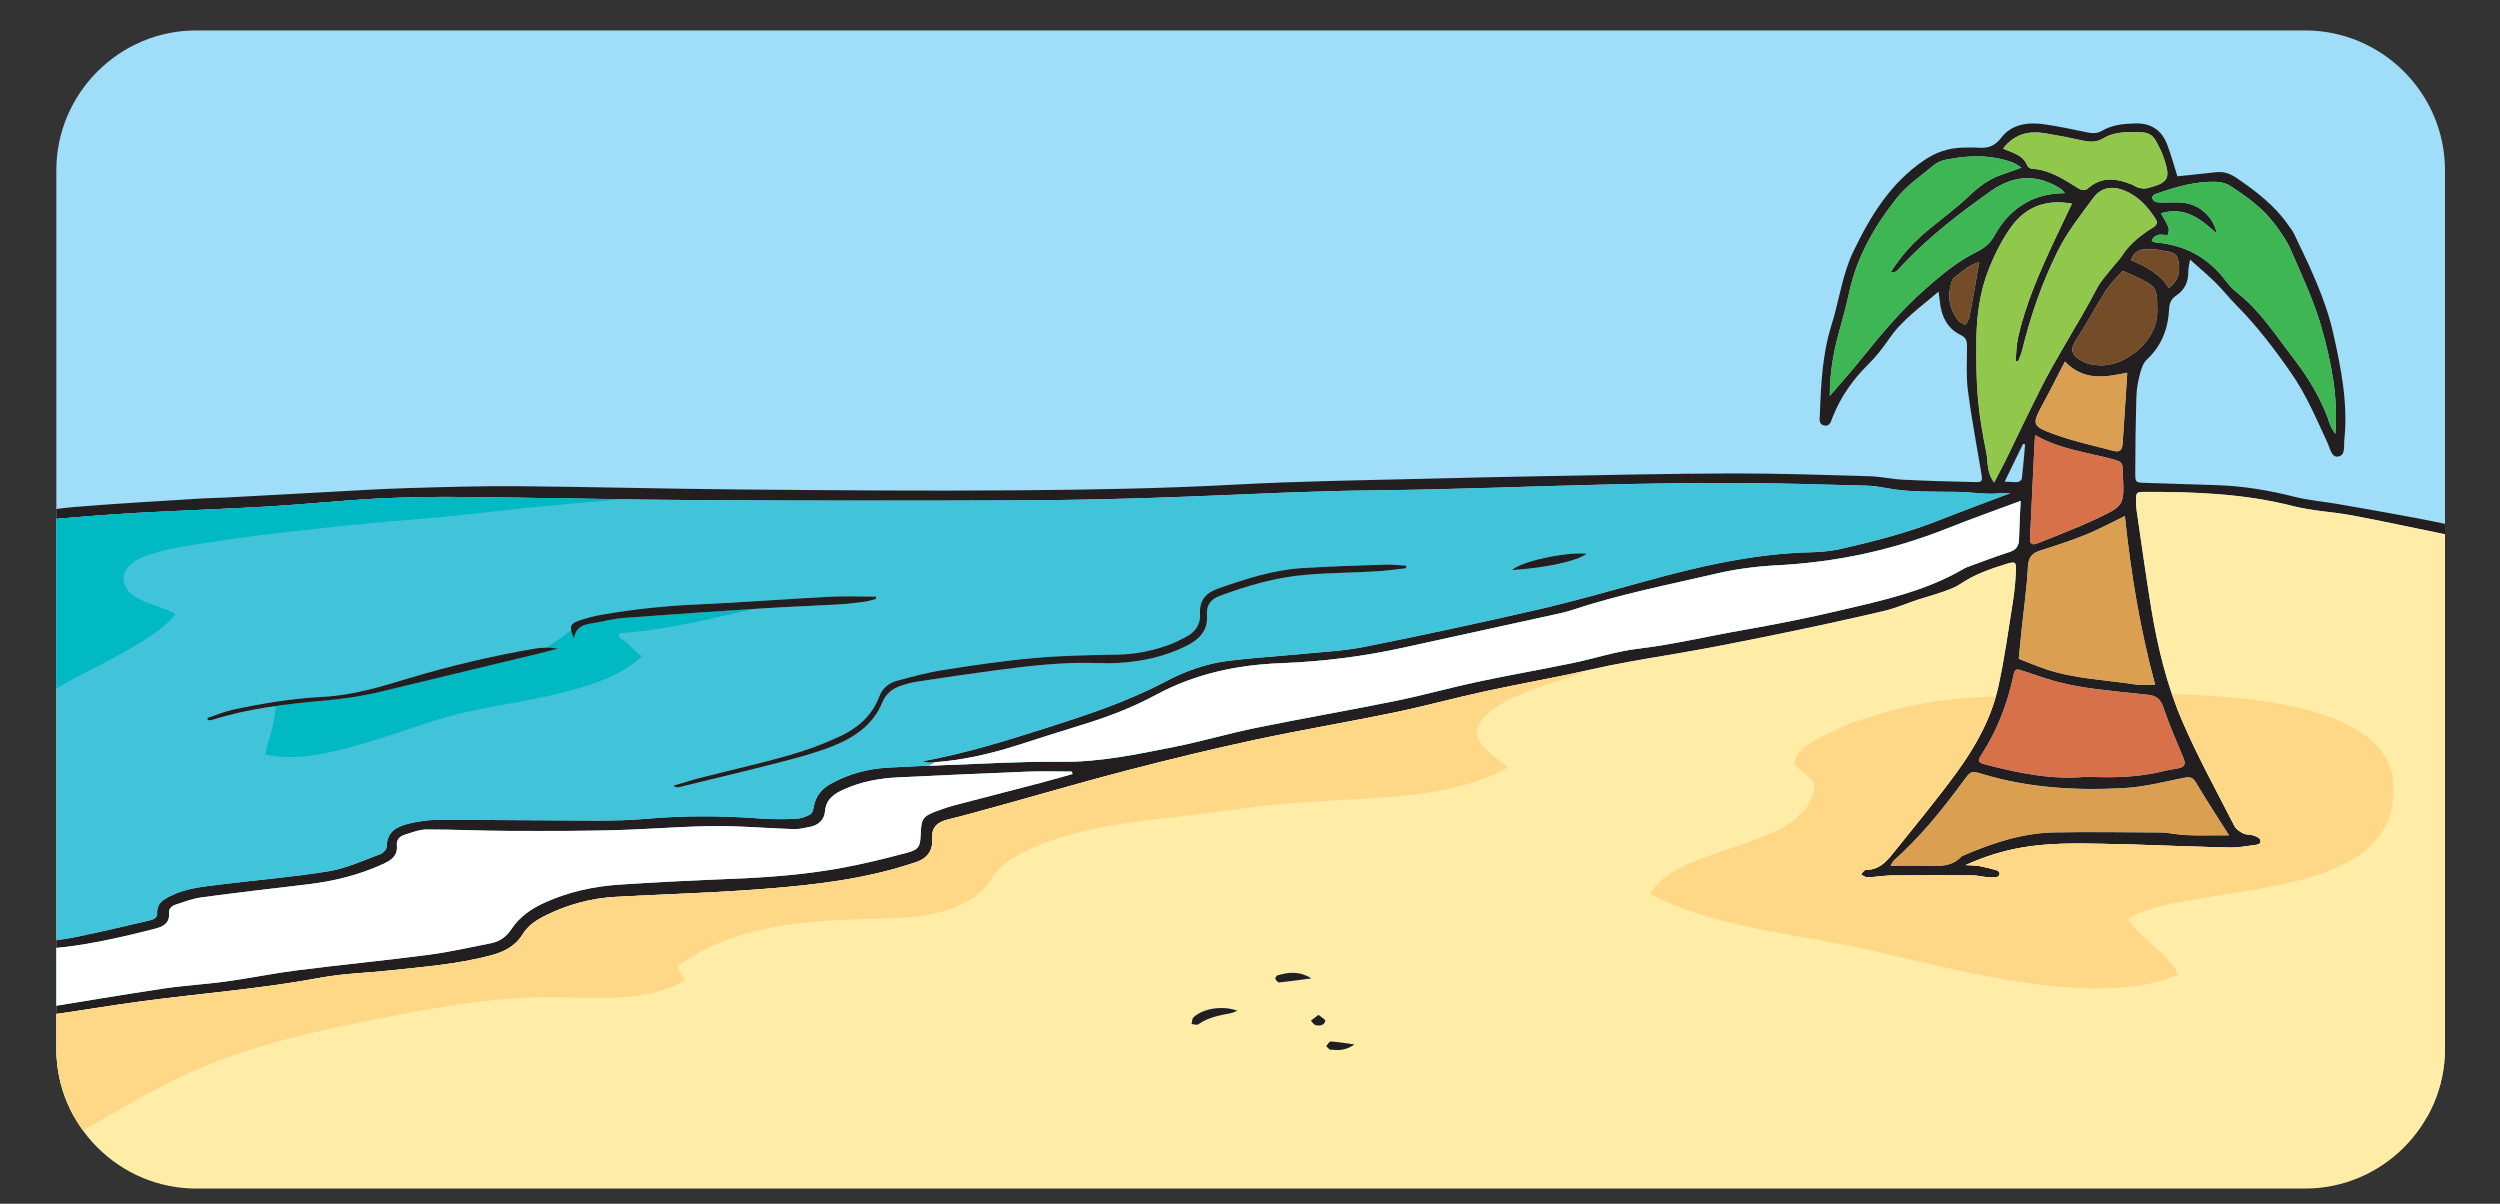 <?xml version="1.0" encoding="UTF-8" standalone="no"?><!DOCTYPE svg PUBLIC "-//W3C//DTD SVG 1.1//EN" "http://www.w3.org/Graphics/SVG/1.1/DTD/svg11.dtd"><svg width="100%" height="100%" viewBox="0 0 189 91" version="1.1" xmlns="http://www.w3.org/2000/svg" xmlns:xlink="http://www.w3.org/1999/xlink" xml:space="preserve" xmlns:serif="http://www.serif.com/" style="fill-rule:evenodd;clip-rule:evenodd;stroke-linejoin:round;stroke-miterlimit:2;"><rect x="0" y="0" width="189" height="91" fill="#333333" stroke="none"/><g><g><clipPath id="_clip1"><path d="M14.83,2.301c-5.814,0 -10.571,4.757 -10.571,10.572l0,66.409c0,5.814 4.757,10.572 10.571,10.572l159.439,0c5.815,0 10.572,-4.758 10.572,-10.572l0,-66.409c0,-5.815 -4.757,-10.572 -10.572,-10.572l-159.439,0Z" clip-rule="nonzero"/></clipPath><g clip-path="url(#_clip1)"><rect x="2.383" y="0.035" width="184.848" height="84.403" style="fill:#9fddf9;"/><path d="M151.554,36.408c0.393,0.018 0.696,0.058 0.993,0.032c0.112,-0.011 0.294,-0.161 0.306,-0.262c0.099,-0.859 0.168,-1.72 0.245,-2.581c-0.051,-0.013 -0.104,-0.025 -0.156,-0.038c-0.449,0.923 -0.899,1.846 -1.388,2.849m9.53,-16.735c1.13,0.449 2.185,1.015 2.873,2.092c0.871,-0.623 0.884,-1.485 0.677,-2.23c-0.161,-0.585 -0.955,-0.504 -1.489,-0.654c-0.215,-0.06 -0.459,-0.002 -0.686,-0.031c-0.654,-0.08 -1.112,0.162 -1.375,0.823m-11.452,0.144c-0.719,0.176 -1.293,0.719 -1.905,1.176c-0.111,0.083 -0.169,0.257 -0.212,0.401c-0.306,1.028 -0.134,1.983 0.515,2.832c0.124,0.163 0.376,0.229 0.568,0.341c0.099,-0.195 0.251,-0.38 0.291,-0.587c0.255,-1.355 0.487,-2.716 0.743,-4.163m13.45,3.462c0.013,-1.194 -0.061,-1.503 -0.75,-1.923c-0.585,-0.356 -1.241,-0.595 -1.867,-0.885c-0.423,0.494 -0.908,0.948 -1.255,1.491c-0.769,1.2 -1.43,2.47 -2.213,3.661c-0.497,0.755 -0.498,1.205 0.513,1.732c0.359,0.186 0.812,0.239 1.228,0.264c1.875,0.117 4.541,-1.867 4.344,-4.34m-6.977,4.057c-0.6,1.158 -1.115,2.191 -1.666,3.205c-0.819,1.511 -0.84,1.663 0.759,2.251c1.477,0.545 3.029,0.888 4.557,1.287c0.511,0.134 0.681,-0.032 0.721,-0.609c0.122,-1.755 0.229,-3.51 0.344,-5.29c-1.592,0.309 -3.242,0.683 -4.715,-0.844m-4.678,-16.101c0.766,0.339 1.531,0.482 1.833,1.282c0.041,0.111 0.228,0.232 0.353,0.24c1.333,0.083 2.405,0.787 3.481,1.465c0.312,0.197 0.547,0.212 0.823,-0.028c1.025,-0.891 2.137,-0.683 3.261,-0.241c0.179,0.07 0.336,0.208 0.52,0.25c0.21,0.047 0.45,0.075 0.654,0.021c1.606,-0.423 1.765,-0.722 1.214,-2.332c-0.149,-0.434 -0.365,-0.85 -0.586,-1.253c-0.219,-0.398 -0.581,-0.616 -1.041,-0.633c-1.005,-0.036 -2.023,-0.09 -2.929,0.452c-0.51,0.305 -1.009,0.289 -1.556,0.169c-0.941,-0.207 -1.887,-0.394 -2.837,-0.55c-1.208,-0.197 -2.293,0.017 -3.19,1.158m2.425,21.659c-0.028,0.434 -0.043,0.659 -0.055,0.887c-0.11,2.307 -0.22,4.615 -0.33,6.922c-0.02,0.405 0.157,0.542 0.578,0.372c1.498,-0.605 3.014,-1.177 4.474,-1.867c2.095,-0.988 2.076,-1.028 1.97,-3.375c-0.008,-0.154 -0.018,-0.307 -0.02,-0.461c-0.004,-0.369 -0.197,-0.499 -0.552,-0.6c-1.987,-0.568 -4.089,-0.751 -6.065,-1.878m22.698,-0.086c0.233,-2.77 -0.307,-5.464 -1.056,-8.086c-0.569,-1.991 -1.473,-3.89 -2.295,-5.801c-0.301,-0.698 -0.754,-1.344 -1.212,-1.957c-0.913,-1.225 -2.141,-2.108 -3.405,-2.926c-0.303,-0.197 -0.72,-0.284 -1.088,-0.294c-1.567,-0.04 -3.046,0.403 -4.507,0.912c-0.037,0.013 -0.084,0.016 -0.108,0.041c-0.074,0.079 -0.212,0.198 -0.193,0.246c0.054,0.127 0.159,0.289 0.275,0.321c0.216,0.058 0.454,0.044 0.682,0.047c0.464,0.006 0.931,-0.037 1.388,0.01c1.25,0.127 2.321,1.088 2.553,2.331c-1.205,-1.109 -2.41,-2.061 -4.215,-1.529c0.216,0.397 0.425,0.721 0.567,1.071c0.061,0.154 0.01,0.375 -0.05,0.544c-0.017,0.045 -0.261,0.021 -0.397,0.006c-0.386,-0.041 -0.657,0.099 -0.821,0.448c0.055,0.045 0.08,0.076 0.111,0.087c0.072,0.024 0.145,0.05 0.22,0.056c2.197,0.185 3.96,1.145 5.287,2.918c0.252,0.337 0.552,0.652 0.883,0.911c1.699,1.328 2.844,3.148 4.134,4.812c1.192,1.541 2.239,3.236 2.856,5.136c0.08,0.248 0.258,0.465 0.391,0.696m-18.862,25.915c2.097,0.085 4.02,0.043 5.909,-0.433c0.371,-0.094 0.755,-0.134 1.13,-0.216c0.448,-0.098 0.521,-0.341 0.343,-0.765c-0.538,-1.279 -1.089,-2.556 -1.534,-3.868c-0.212,-0.626 -0.57,-0.856 -1.156,-0.915c-0.88,-0.089 -1.758,-0.19 -2.639,-0.283c-1.725,-0.185 -3.442,-0.416 -5.1,-0.96c-0.549,-0.182 -1.096,-0.367 -1.645,-0.548c-0.615,-0.203 -0.666,-0.187 -0.792,0.394c-0.454,2.092 -1.209,4.059 -2.369,5.867c-0.372,0.579 -0.326,0.646 0.367,0.825c2.508,0.656 5.038,1.144 7.486,0.902m-14.764,6.726c0.959,0 1.831,-0.015 2.703,0.005c0.961,0.02 1.928,0.098 2.664,-0.71c0.025,-0.027 0.068,-0.038 0.103,-0.053c2.207,-0.951 4.472,-1.716 6.898,-1.762c2.699,-0.051 5.401,-0.007 8.101,0.006c0.306,0.002 0.613,0.056 0.916,0.1c1.41,0.204 2.82,0.088 4.206,0.118c-0.862,-1.365 -1.707,-2.649 -2.489,-3.97c-0.249,-0.418 -0.47,-0.472 -0.924,-0.378c-1.506,0.305 -3.018,0.692 -4.541,0.775c-3.591,0.197 -7.165,-0.003 -10.647,-1.049c-0.904,-0.272 -0.92,-0.252 -1.492,0.526c-1.579,2.151 -3.249,4.219 -5.25,5.998c-0.08,0.071 -0.12,0.186 -0.248,0.394m17.716,-26.436c-1.104,0.532 -2.016,1.03 -2.971,1.417c-1.108,0.447 -2.249,0.819 -3.389,1.179c-0.625,0.197 -0.928,0.479 -0.966,1.212c-0.086,1.615 -0.317,3.223 -0.486,4.834c-0.074,0.715 -0.14,1.432 -0.211,2.149c0.679,0.261 1.349,0.55 2.037,0.782c2.212,0.744 4.548,0.806 6.829,1.169c0.438,0.069 0.897,0.009 1.444,0.009c-1.137,-4.214 -1.832,-8.384 -2.287,-12.751m-22.306,-9.083c0.837,-0.982 1.684,-1.926 2.475,-2.914c1.471,-1.839 2.98,-3.613 4.762,-5.186c1.227,-1.081 2.449,-2.101 3.913,-2.811c0.581,-0.284 1.003,-0.673 1.316,-1.238c0.569,-1.028 1.324,-1.885 2.375,-2.469c0.892,-0.497 1.848,-0.701 2.928,-0.71c-0.136,-0.15 -0.198,-0.254 -0.287,-0.313c-1.799,-1.157 -3.578,-1.069 -5.295,0.147c-2.429,1.717 -4.779,3.532 -6.817,5.72c-0.179,0.192 -0.329,0.495 -0.772,0.432c0.793,-1.27 1.734,-2.283 2.806,-3.176c1.036,-0.863 2.137,-1.657 3.109,-2.586c0.743,-0.709 1.518,-1.298 2.49,-1.625c0.473,-0.159 0.94,-0.331 1.485,-0.524c-0.254,-0.155 -0.435,-0.308 -0.644,-0.385c-1.683,-0.62 -3.401,-0.562 -5.122,-0.208c-0.293,0.061 -0.608,0.191 -0.834,0.382c-0.973,0.814 -2.063,1.545 -2.84,2.524c-1.66,2.094 -2.99,4.4 -3.573,7.067c-0.23,1.053 -0.514,2.095 -0.804,3.134c-0.436,1.57 -0.683,3.161 -0.671,4.739m14.24,-2.614c-0.066,-0.012 -0.131,-0.023 -0.196,-0.033c0.061,-0.599 0.06,-1.212 0.193,-1.794c0.561,-2.46 1.559,-4.763 2.617,-7.042c0.465,-0.999 0.946,-1.991 1.448,-3.047c-1.927,-0.362 -3.468,0.226 -4.552,1.702c-0.721,0.983 -1.284,2.114 -1.735,3.252c-0.687,1.734 -0.928,3.581 -0.937,5.445c-0.007,1.427 -0.009,2.86 0.115,4.28c0.12,1.379 0.357,2.753 0.633,4.11c0.146,0.718 0.017,1.522 0.595,2.289c0.388,-0.752 0.738,-1.39 1.051,-2.046c0.776,-1.629 1.568,-3.252 2.374,-4.867c1.33,-2.667 2.982,-5.14 4.352,-7.776c0.281,-0.54 0.723,-0.998 1.101,-1.485c0.261,-0.335 0.574,-0.632 0.801,-0.986c0.491,-0.767 1.168,-1.329 1.897,-1.843c0.158,-0.11 0.33,-0.203 0.489,-0.311c0.216,-0.148 0.317,-0.338 0.159,-0.586c-0.606,-0.949 -1.331,-1.765 -2.417,-2.19c-0.9,-0.352 -1.729,-0.212 -2.294,0.552c-0.96,1.298 -1.978,2.589 -2.693,4.024c-1.19,2.382 -2.063,4.908 -2.698,7.505c-0.071,0.29 -0.201,0.565 -0.303,0.847m-71.485,31.197c-0.024,-0.06 -0.048,-0.122 -0.072,-0.182c-1.119,0 -2.239,-0.037 -3.356,0.007c-3.238,0.125 -6.475,0.277 -9.713,0.429c-1.436,0.068 -2.837,0.316 -4.156,0.915c-0.721,0.327 -1.34,0.717 -1.419,1.651c-0.053,0.623 -0.479,1.046 -1.119,1.175c-0.412,0.083 -0.833,0.187 -1.249,0.174c-1.462,-0.044 -2.921,-0.153 -4.384,-0.206c-2.704,-0.097 -5.398,0.146 -8.097,0.25c-3.006,0.116 -6.019,0.097 -9.028,0.092c-2.084,-0.002 -4.168,-0.114 -6.25,-0.107c-0.558,0.002 -1.122,0.234 -1.67,0.404c-0.353,0.109 -0.617,0.371 -0.575,0.774c0.086,0.823 -0.431,1.153 -1.068,1.444c-1.808,0.825 -3.707,1.292 -5.673,1.523c-2.681,0.314 -5.361,0.631 -8.035,0.989c-0.643,0.086 -1.268,0.322 -1.891,0.524c-0.293,0.096 -0.582,0.267 -0.554,0.653c0.06,0.818 -0.494,1.05 -1.131,1.21c-0.485,0.123 -0.971,0.248 -1.458,0.363c-2.366,0.561 -4.744,1.049 -7.183,1.157c-0.286,0.013 -0.535,0.044 -0.604,0.395c-0.07,0.365 0.032,3.648 0.146,4.127c0.076,0 0.154,0.009 0.229,-0.001c3.194,-0.516 6.385,-1.06 9.585,-1.54c1.562,-0.235 3.145,-0.316 4.71,-0.532c1.793,-0.248 3.571,-0.615 5.367,-0.844c3.324,-0.42 6.662,-0.744 9.984,-1.179c1.561,-0.204 3.102,-0.566 4.651,-0.863c0.677,-0.129 1.193,-0.476 1.58,-1.067c0.612,-0.931 1.502,-1.546 2.501,-2.002c1.812,-0.826 3.734,-1.243 5.707,-1.372c2.849,-0.187 5.703,-0.325 8.556,-0.439c2.663,-0.105 5.317,-0.312 7.938,-0.772c1.743,-0.306 3.468,-0.735 5.179,-1.188c0.937,-0.249 1.03,-0.474 1.065,-1.395c0.045,-1.2 0.156,-1.369 1.248,-1.776c0.433,-0.162 0.873,-0.312 1.32,-0.429c2.161,-0.57 4.328,-1.122 6.49,-1.689c0.814,-0.212 1.62,-0.449 2.429,-0.673m71.666,-20.643c-1.89,0.707 -3.738,1.362 -5.558,2.086c-4.124,1.639 -8.394,2.554 -12.828,2.781c-1.534,0.079 -3.083,0.274 -4.577,0.622c-3.681,0.857 -7.397,1.58 -10.992,2.779c-0.437,0.146 -0.895,0.237 -1.347,0.337c-3.766,0.829 -7.536,1.647 -11.303,2.479c-3.059,0.675 -6.157,1.067 -9.283,1.185c-3.329,0.125 -6.506,0.793 -9.454,2.385c-1.81,0.975 -3.718,1.701 -5.681,2.298c-1.588,0.483 -3.166,0.996 -4.747,1.502c-2.212,0.705 -4.46,1.23 -6.788,1.338c-0.147,0.007 -0.297,-0.073 -0.445,-0.114c3.202,-0.585 6.252,-1.533 9.302,-2.502c3.093,-0.986 6.165,-1.996 9.051,-3.521c1.471,-0.779 3.048,-1.348 4.706,-1.561c1.835,-0.236 3.686,-0.339 5.529,-0.52c1.612,-0.16 3.244,-0.23 4.825,-0.546c4.386,-0.876 8.76,-1.817 13.118,-2.821c2.702,-0.624 5.375,-1.388 8.052,-2.126c4.137,-1.142 8.3,-2.106 12.621,-2.202c0.767,-0.017 1.548,-0.101 2.296,-0.272c2.558,-0.584 5.095,-1.245 7.54,-2.221c1.714,-0.685 3.45,-1.315 5.176,-1.969c-0.517,-0.058 -1.006,0.049 -1.494,0.041c-0.844,-0.014 -1.686,-0.129 -2.53,-0.143c-1.736,-0.033 -3.476,0.047 -5.199,-0.264c-0.53,-0.095 -1.068,-0.19 -1.605,-0.204c-3.243,-0.085 -6.487,-0.191 -9.731,-0.203c-3.36,-0.014 -6.721,0.041 -10.08,0.118c-5.754,0.132 -11.505,0.379 -17.259,0.433c-4.792,0.046 -9.571,0.294 -14.355,0.481c-4.13,0.161 -8.263,0.26 -12.394,0.279c-8.192,0.037 -16.384,0.03 -24.577,-0.016c-5.91,-0.032 -11.82,-0.178 -17.731,-0.236c-2.163,-0.021 -4.329,0.008 -6.489,0.122c-2.735,0.143 -5.461,0.432 -8.195,0.594c-3.315,0.195 -6.634,0.299 -9.949,0.485c-2.232,0.125 -4.462,0.31 -6.692,0.497c-1.297,0.11 -1.297,0.135 -1.297,1.454c0.001,9.744 0.001,19.487 0.002,29.23c0,0.234 -0.006,0.465 0.008,0.697c0.035,0.573 0.121,0.658 0.716,0.58c0.955,-0.125 1.915,-0.245 2.856,-0.443c1.736,-0.36 3.463,-0.772 5.19,-1.175c0.326,-0.077 0.734,-0.13 0.717,-0.604c-0.027,-0.72 0.458,-0.997 0.995,-1.269c1.165,-0.593 2.443,-0.703 3.701,-0.863c2.754,-0.349 5.527,-0.561 8.264,-1.011c1.349,-0.222 2.64,-0.83 3.942,-1.308c0.203,-0.074 0.457,-0.38 0.458,-0.578c0.002,-1.094 0.749,-1.486 1.598,-1.7c0.74,-0.185 1.519,-0.3 2.281,-0.301c4.019,-0.003 8.037,0.049 12.055,0.056c1.235,0.002 2.476,-0.028 3.705,-0.136c2.815,-0.245 5.627,-0.237 8.444,-0.031c0.923,0.067 1.854,0.076 2.778,0.036c0.405,-0.016 0.854,-0.145 1.189,-0.367c0.196,-0.13 0.214,-0.54 0.296,-0.829c0.191,-0.677 0.641,-1.135 1.235,-1.464c1.339,-0.741 2.783,-1.128 4.307,-1.211c1.462,-0.081 2.925,-0.147 4.39,-0.197c2.893,-0.101 5.789,-0.285 8.682,-0.248c2.924,0.037 5.739,-0.565 8.566,-1.126c2.079,-0.412 4.117,-1.019 6.194,-1.442c3.511,-0.716 7.043,-1.323 10.555,-2.037c2.076,-0.422 4.12,-1.001 6.193,-1.443c2.374,-0.505 4.767,-0.92 7.145,-1.41c1.661,-0.341 3.293,-0.888 4.968,-1.088c2.649,-0.317 5.235,-0.935 7.853,-1.394c2.467,-0.432 4.928,-0.919 7.367,-1.49c3.253,-0.764 6.54,-1.462 9.473,-3.196c0.098,-0.058 0.211,-0.094 0.32,-0.134c1.014,-0.367 2.019,-0.761 3.046,-1.087c0.528,-0.167 0.749,-0.455 0.758,-0.995c0.017,-0.918 0.072,-1.835 0.117,-2.877m-4.151,27.528c0.519,0.034 0.789,0.024 1.048,0.074c0.453,0.088 0.901,0.202 1.344,0.332c0.083,0.024 0.186,0.176 0.18,0.26c-0.005,0.09 -0.126,0.234 -0.208,0.242c-0.263,0.03 -0.531,0.025 -0.795,0.001c-0.344,-0.029 -0.685,-0.125 -1.03,-0.127c-2.048,-0.012 -4.096,-0.016 -6.143,0.006c-0.615,0.007 -1.23,0.122 -1.844,0.145c-0.154,0.006 -0.315,-0.152 -0.474,-0.235c0.128,-0.118 0.258,-0.34 0.385,-0.337c0.926,0.015 1.492,-0.56 2.002,-1.199c1.617,-2.02 3.274,-4.011 4.802,-6.096c1.467,-2.002 2.687,-4.177 3.221,-6.628c0.457,-2.106 0.748,-4.247 1.088,-6.377c0.115,-0.724 0.181,-1.457 0.22,-2.187c0.042,-0.802 -0.017,-0.854 -0.743,-0.631c-1.215,0.374 -2.409,0.797 -3.482,1.522c-0.406,0.274 -0.898,0.435 -1.366,0.602c-0.582,0.208 -1.181,0.359 -1.767,0.553c-0.879,0.288 -1.737,0.669 -2.634,0.878c-2.665,0.621 -5.338,1.206 -8.02,1.753c-2.758,0.563 -5.518,1.116 -8.292,1.575c-1.978,0.329 -3.948,0.664 -5.905,1.111c-2.63,0.601 -5.293,1.059 -7.93,1.633c-2.298,0.5 -4.569,1.126 -6.871,1.603c-3.51,0.727 -7.048,1.317 -10.552,2.069c-3.204,0.687 -6.389,1.469 -9.563,2.286c-2.987,0.77 -5.949,1.643 -8.924,2.465c-1.561,0.431 -3.119,0.875 -4.691,1.266c-0.829,0.207 -1.255,0.597 -1.189,1.522c0.061,0.873 -0.429,1.453 -1.267,1.717c-0.552,0.175 -1.102,0.356 -1.659,0.508c-3.63,0.994 -7.358,1.331 -11.088,1.592c-3.311,0.232 -6.632,0.321 -9.946,0.509c-1.829,0.103 -3.578,0.574 -5.225,1.386c-0.695,0.344 -1.354,0.755 -1.775,1.444c-0.563,0.916 -1.422,1.336 -2.438,1.604c-2.476,0.653 -5.012,0.85 -7.54,1.123c-1.764,0.192 -3.553,0.229 -5.291,0.553c-4.481,0.836 -9.02,1.182 -13.528,1.782c-2.408,0.32 -4.802,0.737 -7.209,1.067c-1.219,0.167 -1.109,0.252 -1.109,1.415c0.001,3.325 -0.01,6.651 0.005,9.977c0.008,1.975 -0.287,1.701 1.723,1.701c43.479,0.002 86.957,-0.004 130.436,-0.005c17.16,0 34.319,0.008 51.479,0.018c1.206,0.001 1.19,0.183 1.187,-1.174c0,-0.078 -0.001,-0.155 -0.001,-0.232c0.012,-10.945 0.015,-21.888 0.038,-32.833c0.007,-3.595 0.068,-7.189 0.1,-10.785c0.009,-1.005 0.019,-2.011 -0.001,-3.016c-0.021,-0.956 -0.142,-1.051 -1.041,-1.174c-0.611,-0.083 -1.215,-0.211 -1.819,-0.334c-2.228,-0.452 -4.451,-0.94 -6.686,-1.358c-1.475,-0.275 -2.999,-0.331 -4.447,-0.7c-3.705,-0.949 -7.472,-1.089 -11.26,-1.075c-0.606,0.003 -0.625,0.047 -0.625,0.689c0,0.231 0.008,0.465 0.042,0.694c0.364,2.477 0.702,4.96 1.109,7.431c0.483,2.936 1.187,5.834 2.366,8.557c1.165,2.69 2.587,5.267 3.92,7.881c0.124,0.242 0.413,0.435 0.67,0.563c0.228,0.112 0.528,0.072 0.778,0.157c0.196,0.066 0.47,0.185 0.519,0.341c0.094,0.302 -0.21,0.358 -0.436,0.386c-0.61,0.076 -1.223,0.199 -1.833,0.186c-2.43,-0.051 -4.858,-0.148 -7.287,-0.225c-0.811,-0.026 -1.623,-0.044 -2.433,-0.058c-2.047,-0.035 -4.095,-0.067 -6.123,0.297c-1.364,0.245 -2.682,0.641 -4.172,1.31m-2.05,-43.355c-1.358,1.173 -2.756,2.134 -3.735,3.567c-0.478,0.698 -1.01,1.378 -1.613,1.969c-1.149,1.131 -2.037,2.417 -2.643,3.907c-0.125,0.308 -0.19,0.764 -0.644,0.679c-0.467,-0.087 -0.346,-0.543 -0.334,-0.869c0.077,-2.278 0.19,-4.547 0.885,-6.752c0.579,-1.837 0.8,-3.784 1.647,-5.54c1.284,-2.67 2.796,-5.155 5.329,-6.876c0.901,-0.613 1.843,-0.939 2.912,-0.966c0.386,-0.009 0.774,-0.022 1.159,0.004c0.722,0.049 1.26,-0.075 1.772,-0.747c0.791,-1.045 2.032,-1.2 3.271,-1.021c1.067,0.155 2.127,0.378 3.182,0.601c0.429,0.092 0.791,0.115 1.207,-0.13c0.747,-0.44 1.6,-0.514 2.461,-0.539c1.193,-0.035 2.009,0.5 2.428,1.593c0.301,0.786 0.519,1.604 0.773,2.407c0.982,-0.105 1.967,-0.214 2.952,-0.315c0.562,-0.056 1.049,0.114 1.52,0.437c1.474,1.008 2.885,2.078 3.915,3.57c0.154,0.223 0.327,0.436 0.442,0.677c1.173,2.439 2.366,4.876 2.961,7.535c0.589,2.635 1.119,5.291 0.828,8.022c-0.051,0.468 0.117,1.176 -0.482,1.261c-0.485,0.07 -0.592,-0.621 -0.779,-1.021c-0.846,-1.817 -1.619,-3.67 -2.775,-5.325c-1.259,-1.806 -2.588,-3.551 -4.143,-5.117c-0.541,-0.545 -1.017,-1.157 -1.565,-1.698c-0.57,-0.563 -1.188,-1.077 -1.919,-1.734c-0.064,0.421 -0.135,0.661 -0.132,0.899c0.01,0.753 -0.254,1.378 -0.879,1.794c-0.395,0.262 -0.546,0.558 -0.569,1.038c-0.075,1.474 -0.557,2.777 -1.679,3.82c-0.283,0.263 -0.433,0.721 -0.535,1.118c-0.144,0.557 -0.246,1.138 -0.263,1.712c-0.055,1.929 -0.083,3.859 -0.084,5.788c-0.001,0.684 0.044,0.689 0.74,0.713c1.814,0.06 3.626,0.114 5.439,0.173c1.975,0.065 3.907,0.385 5.824,0.872c1.077,0.275 2.202,0.361 3.301,0.553c1.937,0.336 3.875,0.674 5.806,1.038c1.438,0.27 2.869,0.583 4.303,0.874c0.184,0.038 0.396,0.117 0.559,0.065c0.513,-0.163 0.636,0.174 0.683,0.527c0.055,0.42 0.036,0.849 0.036,1.274c0.012,10.983 0.021,21.966 0.029,32.949c0.004,4.602 0.004,9.204 0.005,13.806c0,0.309 0.002,0.618 -0.002,0.928c-0.014,1.181 -0.032,1.211 -1.262,1.212c-7.421,0.008 -14.842,0.007 -22.261,0.01c-20.253,0.009 -40.504,0.026 -60.756,0.025c-33.663,-0.003 -67.325,-0.017 -100.989,-0.028c-0.385,0 -0.78,0.026 -1.152,-0.051c-0.148,-0.031 -0.35,-0.31 -0.349,-0.476c0.023,-4.055 0.108,-8.111 0.097,-12.167c-0.003,-1.608 0.092,-3.215 0.028,-4.823c-0.01,-0.271 0.026,-0.552 -0.04,-0.805c-0.03,-0.111 -0.294,-0.259 -0.407,-0.227c-0.286,0.08 -0.547,0.252 -0.881,0.418c-0.144,-0.45 0.148,-0.617 0.407,-0.699c0.82,-0.259 0.941,-0.835 0.939,-1.611c-0.019,-9.861 -0.009,-19.722 -0.008,-29.585c0,-0.077 -0.004,-0.155 0,-0.231c0.021,-0.497 -0.006,-0.939 -0.698,-0.922c-0.117,0.003 -0.241,-0.219 -0.361,-0.337c0.12,-0.081 0.231,-0.217 0.361,-0.237c1.6,-0.248 3.197,-0.563 4.808,-0.699c3.229,-0.271 6.467,-0.443 9.703,-0.65c0.54,-0.035 1.082,-0.031 1.621,-0.06c2.544,-0.136 5.087,-0.28 7.63,-0.414c2.083,-0.109 4.164,-0.243 6.248,-0.305c2.78,-0.083 5.562,-0.166 8.342,-0.144c5.562,0.047 11.125,0.199 16.688,0.247c6.994,0.06 13.988,0.119 20.981,0.064c5.523,-0.041 11.051,-0.133 16.565,-0.432c4.631,-0.251 9.263,-0.32 13.896,-0.432c3.167,-0.076 6.333,-0.154 9.5,-0.209c4.75,-0.083 9.502,-0.193 14.254,-0.203c3.436,-0.007 6.874,0.115 10.31,0.213c0.846,0.024 1.685,0.221 2.532,0.263c1.809,0.088 3.621,0.139 5.433,0.178c0.529,0.012 0.56,-0.077 0.466,-0.641c-0.35,-2.092 -0.749,-4.178 -1.021,-6.279c-0.142,-1.105 -0.067,-2.239 -0.065,-3.36c0,-0.384 -0.086,-0.649 -0.465,-0.832c-1.091,-0.529 -1.496,-1.498 -1.602,-2.639c-0.018,-0.18 -0.047,-0.36 -0.086,-0.652" style="fill:#231f20;fill-rule:nonzero;"/><path d="M99.681,76.723c-0.215,0.163 -0.395,0.3 -0.576,0.437c0.121,0.12 0.227,0.315 0.365,0.343c0.295,0.059 0.637,0.03 0.724,-0.326c0.022,-0.087 -0.278,-0.253 -0.513,-0.454m2.712,2.233c-0.714,-0.094 -1.25,-0.188 -1.791,-0.218c-0.106,-0.007 -0.226,0.224 -0.34,0.346c0.105,0.093 0.203,0.256 0.317,0.267c0.562,0.056 1.132,0.093 1.814,-0.395m-3.252,-4.991c-0.964,-0.586 -1.767,-0.459 -2.57,-0.223c-0.077,0.024 -0.181,0.218 -0.154,0.273c0.057,0.111 0.202,0.265 0.297,0.255c0.744,-0.073 1.483,-0.182 2.427,-0.305m-5.594,2.445c-1.141,-0.41 -2.608,-0.173 -3.322,0.504c-0.106,0.103 -0.096,0.33 -0.138,0.499c0.17,0.012 0.394,0.1 0.502,0.023c0.751,-0.529 1.622,-0.679 2.49,-0.852c0.129,-0.025 0.25,-0.091 0.468,-0.174m55.057,-11.011c1.49,-0.67 2.807,-1.066 4.172,-1.311c2.028,-0.364 4.075,-0.332 6.122,-0.296c0.812,0.013 1.623,0.031 2.434,0.056c2.429,0.078 4.857,0.175 7.287,0.226c0.609,0.014 1.223,-0.109 1.833,-0.186c0.226,-0.027 0.53,-0.084 0.436,-0.386c-0.049,-0.155 -0.323,-0.275 -0.519,-0.341c-0.25,-0.084 -0.55,-0.044 -0.779,-0.156c-0.255,-0.128 -0.545,-0.322 -0.669,-0.564c-1.334,-2.613 -2.754,-5.192 -3.919,-7.881c-1.181,-2.723 -1.884,-5.621 -2.367,-8.556c-0.406,-2.471 -0.745,-4.954 -1.109,-7.432c-0.033,-0.23 -0.042,-0.463 -0.042,-0.694c0,-0.642 0.018,-0.685 0.626,-0.688c3.788,-0.014 7.554,0.126 11.259,1.074c1.448,0.37 2.972,0.425 4.448,0.7c2.234,0.417 4.458,0.906 6.686,1.358c0.603,0.123 1.208,0.251 1.818,0.335c0.9,0.123 1.021,0.218 1.041,1.172c0.02,1.006 0.01,2.012 0.001,3.017c-0.033,3.595 -0.092,7.19 -0.1,10.786c-0.023,10.943 -0.026,21.888 -0.038,32.832c0,0.077 0.001,0.154 0.001,0.232c0.003,1.356 0.02,1.176 -1.187,1.175c-17.16,-0.01 -34.318,-0.019 -51.479,-0.019c-43.478,0.001 -86.958,0.008 -130.436,0.005c-2.01,0 -1.714,0.274 -1.723,-1.7c-0.015,-3.327 -0.004,-6.652 -0.005,-9.978c0,-1.163 -0.109,-1.247 1.109,-1.415c2.406,-0.33 4.801,-0.746 7.209,-1.067c4.508,-0.599 9.047,-0.946 13.528,-1.782c1.737,-0.324 3.528,-0.361 5.291,-0.552c2.527,-0.273 5.065,-0.47 7.54,-1.124c1.017,-0.268 1.875,-0.687 2.437,-1.604c0.422,-0.689 1.08,-1.1 1.776,-1.444c1.647,-0.813 3.395,-1.283 5.225,-1.386c3.314,-0.189 6.635,-0.276 9.945,-0.509c3.731,-0.26 7.46,-0.599 11.088,-1.592c0.558,-0.151 1.108,-0.333 1.66,-0.507c0.838,-0.265 1.328,-0.845 1.267,-1.718c-0.066,-0.924 0.359,-1.315 1.19,-1.521c1.57,-0.392 3.129,-0.835 4.69,-1.267c2.974,-0.822 5.936,-1.694 8.924,-2.464c3.173,-0.818 6.359,-1.6 9.563,-2.287c3.503,-0.752 7.042,-1.343 10.551,-2.068c2.303,-0.477 4.573,-1.104 6.872,-1.604c2.637,-0.573 5.3,-1.033 7.93,-1.633c1.957,-0.446 3.927,-0.782 5.904,-1.111c2.775,-0.458 5.536,-1.013 8.292,-1.575c2.682,-0.548 5.357,-1.131 8.021,-1.753c0.898,-0.21 1.754,-0.589 2.634,-0.879c0.586,-0.193 1.186,-0.344 1.766,-0.551c0.469,-0.168 0.96,-0.328 1.367,-0.603c1.072,-0.725 2.266,-1.148 3.482,-1.521c0.726,-0.223 0.785,-0.172 0.743,0.629c-0.038,0.732 -0.105,1.465 -0.22,2.189c-0.339,2.129 -0.631,4.271 -1.089,6.376c-0.532,2.451 -1.753,4.627 -3.22,6.629c-1.528,2.085 -3.186,4.075 -4.802,6.096c-0.511,0.639 -1.076,1.213 -2.002,1.198c-0.127,-0.003 -0.256,0.218 -0.385,0.337c0.158,0.082 0.319,0.241 0.474,0.235c0.615,-0.022 1.229,-0.137 1.843,-0.144c2.048,-0.022 4.096,-0.018 6.145,-0.008c0.343,0.002 0.685,0.099 1.029,0.129c0.264,0.022 0.533,0.028 0.794,-0.001c0.083,-0.01 0.203,-0.153 0.21,-0.242c0.005,-0.086 -0.098,-0.237 -0.181,-0.261c-0.442,-0.129 -0.891,-0.244 -1.344,-0.331c-0.258,-0.051 -0.529,-0.041 -1.048,-0.074" style="fill:#ffeda7;fill-rule:nonzero;"/><path d="M2.402,87.812c0.981,-0.643 1.985,-1.241 2.963,-1.806c3.234,-1.868 6.448,-3.853 9.897,-5.303c3.976,-1.673 8.125,-2.643 12.341,-3.484c4.43,-0.883 8.981,-1.782 13.514,-1.832c3.447,-0.038 7.543,0.538 10.671,-1.251c-0.167,-0.281 -0.298,-0.581 -0.502,-0.837c-0.071,-0.09 -0.085,-0.238 0.019,-0.312c4.352,-3.097 9.547,-3.395 14.716,-3.524c2.244,-0.056 4.637,-0.098 6.697,-1.099c0.555,-0.271 1.149,-0.629 1.591,-1.066c0.379,-0.377 0.632,-0.851 0.948,-1.278c0.527,-0.713 1.259,-1.148 2.038,-1.546c3.725,-1.908 8.18,-2.311 12.273,-2.789c1.911,-0.223 3.813,-0.506 5.721,-0.74c2.082,-0.257 4.181,-0.344 6.274,-0.47c4.098,-0.249 8.762,-0.384 12.432,-2.459c-0.761,-0.656 -1.694,-1.198 -2.209,-2.078c-0.37,-0.63 -0.013,-1.262 0.451,-1.739c1.289,-1.322 3.338,-1.964 5.036,-2.551c0.995,-0.344 1.991,-0.691 2.991,-1.028c-0.023,0.006 -0.048,0.009 -0.072,0.015c-2.631,0.6 -5.293,1.06 -7.93,1.634c-2.299,0.499 -4.569,1.125 -6.872,1.602c-3.509,0.727 -7.048,1.318 -10.551,2.069c-3.204,0.687 -6.39,1.469 -9.562,2.287c-2.989,0.77 -5.951,1.642 -8.926,2.464c-1.561,0.431 -3.119,0.875 -4.69,1.267c-0.83,0.206 -1.255,0.597 -1.189,1.522c0.061,0.872 -0.429,1.452 -1.267,1.717c-0.551,0.174 -1.103,0.356 -1.66,0.508c-3.628,0.992 -7.357,1.331 -11.088,1.591c-3.31,0.232 -6.631,0.32 -9.945,0.51c-1.83,0.103 -3.578,0.573 -5.225,1.386c-0.696,0.343 -1.354,0.754 -1.776,1.443c-0.563,0.917 -1.421,1.336 -2.437,1.604c-2.475,0.654 -5.013,0.85 -7.54,1.124c-1.763,0.191 -3.554,0.228 -5.291,0.553c-4.481,0.835 -9.02,1.181 -13.529,1.782c-2.407,0.32 -4.802,0.736 -7.209,1.067c-1.217,0.167 -1.108,0.251 -1.108,1.414c0.001,3.211 -0.008,6.422 0.005,9.633" style="fill:#ffd887;fill-rule:nonzero;"/><path d="M152.777,64.088c-1.365,0.245 -2.682,0.641 -4.172,1.31c0.519,0.034 0.789,0.024 1.048,0.074c0.453,0.088 0.901,0.202 1.343,0.332c0.084,0.025 0.187,0.176 0.182,0.261c-0.006,0.089 -0.127,0.233 -0.21,0.241c-0.261,0.03 -0.53,0.024 -0.794,0.002c-0.344,-0.031 -0.686,-0.127 -1.029,-0.129c-2.048,-0.011 -4.097,-0.015 -6.145,0.008c-0.615,0.006 -1.228,0.122 -1.843,0.144c-0.155,0.006 -0.316,-0.153 -0.474,-0.235c0.129,-0.118 0.258,-0.34 0.384,-0.338c0.927,0.016 1.492,-0.559 2.002,-1.198c1.617,-2.019 3.275,-4.011 4.803,-6.096c1.299,-1.772 2.402,-3.682 3.008,-5.797c-2.127,0.025 -4.251,0.237 -6.339,0.68c-0.981,0.209 -1.952,0.467 -2.908,0.768c-0.931,0.294 -1.929,0.585 -2.796,1.04c-0.64,0.336 -1.326,0.599 -1.942,0.976c-0.277,0.168 -0.541,0.366 -0.749,0.616c-0.119,0.143 -0.221,0.299 -0.302,0.466c-0.062,0.13 -0.187,0.353 -0.171,0.497c0.025,0.204 0.312,0.397 0.456,0.515c0.217,0.18 0.446,0.348 0.65,0.543c0.167,0.161 0.336,0.351 0.384,0.584c0.041,0.197 -0.03,0.425 -0.078,0.617c-0.214,0.845 -0.795,1.531 -1.482,2.045c-0.821,0.613 -1.782,1.032 -2.733,1.399c-1.068,0.412 -2.16,0.756 -3.238,1.136c-1.745,0.617 -3.882,1.363 -4.914,3.022c2.814,1.478 5.987,2.22 9.086,2.831c2.616,0.515 5.256,0.895 7.856,1.496c2.588,0.598 5.167,1.232 7.773,1.751c2.717,0.54 5.473,0.979 8.247,1.065c2.354,0.074 4.808,-0.109 7,-1.035c-0.771,-1.662 -2.631,-2.539 -3.69,-3.995c-0.091,-0.126 -0.069,-0.263 0.068,-0.338c0.251,-0.136 0.511,-0.252 0.777,-0.354c1.409,-0.548 2.934,-0.801 4.418,-1.05c1.8,-0.302 3.608,-0.552 5.401,-0.906c1.737,-0.341 3.484,-0.767 5.103,-1.501c1.376,-0.622 2.686,-1.514 3.461,-2.843c0.385,-0.661 0.609,-1.411 0.686,-2.17c0.074,-0.73 0.088,-1.444 -0.101,-2.159c-0.345,-1.307 -1.287,-2.318 -2.397,-3.044c-1.328,-0.867 -2.877,-1.384 -4.407,-1.759c-1.736,-0.425 -3.511,-0.673 -5.288,-0.84c-1.503,-0.142 -3.008,-0.204 -4.513,-0.249c0.242,0.705 0.507,1.403 0.805,2.089c1.165,2.689 2.585,5.267 3.919,7.881c0.124,0.242 0.414,0.435 0.669,0.563c0.228,0.112 0.529,0.072 0.779,0.156c0.196,0.067 0.47,0.187 0.519,0.343c0.093,0.3 -0.21,0.358 -0.435,0.385c-0.611,0.076 -1.225,0.199 -1.834,0.186c-2.43,-0.05 -4.858,-0.148 -7.288,-0.225c-0.81,-0.025 -1.621,-0.045 -2.432,-0.059c-2.048,-0.035 -4.096,-0.067 -6.123,0.298" style="fill:#ffd887;fill-rule:nonzero;"/><path d="M114.304,43.103c2.634,-0.178 4.907,-0.678 5.66,-1.246c-1.671,-0.14 -5.004,0.592 -5.66,1.246m-98.636,11.175c0.016,0.056 0.033,0.111 0.05,0.167c0.101,-0.005 0.209,0.011 0.305,-0.019c2.738,-0.859 5.571,-1.197 8.409,-1.452c1.505,-0.136 2.98,-0.342 4.445,-0.702c3.781,-0.928 7.569,-1.826 11.354,-2.739c0.656,-0.159 1.308,-0.332 1.963,-0.5c-0.643,-0.108 -1.256,-0.093 -1.853,0.011c-3.193,0.555 -6.345,1.297 -9.448,2.234c-2.105,0.634 -4.209,1.28 -6.422,1.395c-2.316,0.122 -4.597,0.485 -6.858,0.978c-0.662,0.144 -1.297,0.414 -1.945,0.627m50.556,-8.996c-0.001,-0.06 -0.002,-0.119 -0.003,-0.179c-1.194,0 -2.389,-0.053 -3.578,0.011c-3.351,0.175 -6.699,0.443 -10.053,0.588c-2.356,0.103 -4.69,0.356 -7.01,0.752c-0.643,0.11 -1.285,0.274 -1.9,0.494c-0.607,0.216 -0.659,0.513 -0.284,1.331c0.119,-0.832 0.658,-1.05 1.317,-1.148c0.801,-0.119 1.59,-0.35 2.393,-0.41c3.578,-0.273 7.157,-0.513 10.737,-0.741c1.811,-0.116 3.625,-0.174 5.436,-0.278c0.693,-0.039 1.384,-0.118 2.073,-0.206c0.295,-0.037 0.582,-0.141 0.872,-0.214m40.072,-2.32c0.007,-0.067 0.014,-0.133 0.021,-0.199c-0.537,-0.029 -1.077,-0.096 -1.612,-0.079c-2.081,0.069 -4.163,0.13 -6.241,0.26c-2.212,0.139 -4.307,0.82 -6.385,1.547c-0.901,0.315 -1.417,0.89 -1.36,1.902c0.048,0.824 -0.358,1.399 -1.076,1.766c-0.379,0.192 -0.756,0.393 -1.151,0.542c-1.272,0.48 -2.577,0.756 -3.95,0.784c-2.12,0.041 -4.247,0.073 -6.358,0.261c-2.301,0.205 -4.591,0.546 -6.875,0.904c-1.176,0.184 -2.333,0.503 -3.484,0.809c-0.619,0.166 -1.118,0.56 -1.348,1.182c-0.529,1.437 -1.608,2.372 -2.917,2.992c-1.247,0.59 -2.56,1.077 -3.889,1.457c-2.184,0.623 -4.407,1.118 -6.61,1.682c-0.725,0.185 -1.44,0.413 -2.159,0.622c0.176,0.148 0.314,0.144 0.448,0.111c2.543,-0.622 5.092,-1.224 7.626,-1.881c1.34,-0.347 2.691,-0.704 3.975,-1.212c1.606,-0.636 3.038,-1.589 3.734,-3.27c0.303,-0.729 0.807,-1.1 1.49,-1.324c0.366,-0.119 0.741,-0.222 1.12,-0.28c1.981,-0.298 3.963,-0.599 5.949,-0.862c2.601,-0.344 5.206,-0.646 7.841,-0.546c0.462,0.017 0.926,0.016 1.39,-0.009c1.826,-0.102 3.589,-0.47 5.236,-1.302c0.967,-0.488 1.631,-1.161 1.535,-2.347c-0.058,-0.714 0.295,-1.171 0.952,-1.416c2.103,-0.784 4.254,-1.407 6.494,-1.598c1.768,-0.152 3.546,-0.161 5.318,-0.26c0.764,-0.042 1.523,-0.155 2.286,-0.236m46.46,-5.091c-0.045,1.041 -0.102,1.957 -0.117,2.875c-0.01,0.54 -0.231,0.829 -0.759,0.996c-1.027,0.326 -2.033,0.72 -3.046,1.087c-0.109,0.039 -0.222,0.076 -0.32,0.134c-2.932,1.734 -6.219,2.431 -9.473,3.195c-2.438,0.571 -4.9,1.059 -7.367,1.49c-2.617,0.46 -5.204,1.079 -7.853,1.395c-1.675,0.2 -3.307,0.747 -4.969,1.088c-2.377,0.49 -4.77,0.904 -7.144,1.41c-2.072,0.442 -4.117,1.021 -6.194,1.443c-3.511,0.714 -7.043,1.32 -10.554,2.036c-2.076,0.423 -4.115,1.032 -6.194,1.443c-2.827,0.56 -5.642,1.163 -8.566,1.125c-2.893,-0.036 -5.789,0.149 -8.683,0.248c-1.463,0.05 -2.927,0.117 -4.389,0.197c-1.524,0.084 -2.968,0.471 -4.307,1.212c-0.595,0.328 -1.044,0.787 -1.236,1.463c-0.082,0.29 -0.099,0.7 -0.295,0.831c-0.335,0.221 -0.783,0.35 -1.19,0.366c-0.923,0.04 -1.854,0.031 -2.777,-0.037c-2.817,-0.204 -5.628,-0.214 -8.443,0.032c-1.231,0.108 -2.471,0.138 -3.706,0.136c-4.018,-0.007 -8.036,-0.06 -12.054,-0.055c-0.763,0.001 -1.541,0.114 -2.281,0.3c-0.851,0.213 -1.597,0.605 -1.599,1.699c-0.001,0.199 -0.255,0.505 -0.459,0.579c-1.301,0.477 -2.591,1.086 -3.941,1.309c-2.736,0.449 -5.51,0.661 -8.264,1.01c-1.258,0.16 -2.535,0.271 -3.7,0.862c-0.538,0.272 -1.023,0.55 -0.996,1.27c0.017,0.474 -0.391,0.527 -0.718,0.603c-1.726,0.404 -3.452,0.815 -5.188,1.177c-0.942,0.197 -1.902,0.317 -2.858,0.443c-0.594,0.078 -0.679,-0.009 -0.715,-0.582c-0.013,-0.231 -0.008,-0.463 -0.008,-0.696c-0.001,-9.744 -0.001,-19.487 -0.002,-29.231c0,-1.319 0,-1.344 1.297,-1.452c2.229,-0.189 4.46,-0.373 6.693,-0.498c3.315,-0.186 6.633,-0.29 9.948,-0.485c2.734,-0.162 5.461,-0.451 8.195,-0.594c2.16,-0.115 4.326,-0.143 6.489,-0.122c5.911,0.058 11.821,0.203 17.731,0.236c8.193,0.046 16.385,0.053 24.576,0.015c4.132,-0.019 8.266,-0.118 12.395,-0.278c4.784,-0.188 9.563,-0.435 14.356,-0.481c5.753,-0.055 11.505,-0.302 17.258,-0.432c3.359,-0.077 6.72,-0.133 10.081,-0.119c3.243,0.012 6.487,0.119 9.73,0.202c0.537,0.015 1.075,0.11 1.605,0.205c1.724,0.311 3.462,0.232 5.199,0.263c0.844,0.015 1.686,0.131 2.53,0.143c0.488,0.008 0.977,-0.099 1.495,-0.04c-1.727,0.654 -3.462,1.283 -5.176,1.969c-2.445,0.977 -4.983,1.636 -7.54,2.222c-0.748,0.17 -1.53,0.253 -2.298,0.271c-4.32,0.096 -8.483,1.06 -12.619,2.202c-2.677,0.738 -5.35,1.502 -8.053,2.126c-4.359,1.004 -8.732,1.944 -13.118,2.821c-1.581,0.316 -3.214,0.386 -4.825,0.546c-1.842,0.18 -3.693,0.284 -5.528,0.521c-1.658,0.212 -3.236,0.781 -4.707,1.56c-2.885,1.526 -5.957,2.534 -9.051,3.52c-3.051,0.971 -6.1,1.918 -9.303,2.503c0.149,0.04 0.3,0.12 0.446,0.114c2.329,-0.108 4.576,-0.633 6.788,-1.338c1.581,-0.506 3.16,-1.019 4.748,-1.503c1.962,-0.597 3.87,-1.322 5.679,-2.298c2.95,-1.59 6.126,-2.259 9.455,-2.384c3.125,-0.119 6.224,-0.511 9.284,-1.185c3.766,-0.831 7.535,-1.651 11.302,-2.479c0.452,-0.1 0.91,-0.191 1.347,-0.338c3.595,-1.198 7.312,-1.921 10.992,-2.777c1.495,-0.349 3.043,-0.544 4.577,-0.623c4.435,-0.227 8.704,-1.141 12.828,-2.781c1.82,-0.724 3.668,-1.379 5.559,-2.085" style="fill:#41c4d9;fill-rule:nonzero;"/><path d="M6.059,51.057c1.448,-0.766 2.921,-1.496 4.326,-2.34c1.041,-0.626 2.119,-1.335 2.883,-2.299c-0.193,-0.115 -0.395,-0.214 -0.605,-0.297c-0.686,-0.273 -1.405,-0.47 -2.066,-0.803c-0.539,-0.272 -1.108,-0.667 -1.235,-1.298c-0.274,-1.35 1.425,-1.954 2.423,-2.244c1.229,-0.358 2.504,-0.527 3.765,-0.729c2.703,-0.436 5.432,-0.749 8.152,-1.053c2.696,-0.299 5.396,-0.553 8.099,-0.767c2.701,-0.21 5.393,-0.565 8.09,-0.836c2.366,-0.237 4.735,-0.45 7.105,-0.652c-3.993,-0.058 -7.988,-0.127 -11.981,-0.166c-2.164,-0.021 -4.33,0.008 -6.49,0.121c-2.735,0.144 -5.461,0.434 -8.195,0.595c-3.315,0.195 -6.634,0.298 -9.949,0.485c-2.232,0.125 -4.462,0.31 -6.692,0.497c-1.297,0.11 -1.297,0.135 -1.297,1.454c0.001,4.157 0.001,8.314 0.001,12.472c1.171,-0.795 2.417,-1.48 3.666,-2.14" style="fill:#00b9c3;fill-rule:nonzero;"/><path d="M46.946,47.86c1.308,-0.096 2.609,-0.271 3.9,-0.499c2.041,-0.36 4.056,-0.846 6.076,-1.318c-3.273,0.212 -6.546,0.429 -9.816,0.677c-0.803,0.062 -1.592,0.292 -2.393,0.411c-0.659,0.098 -1.197,0.316 -1.317,1.148c-0.128,-0.282 -0.187,-0.486 -0.209,-0.663c-0.204,0.159 -0.406,0.32 -0.606,0.473c-0.417,0.319 -0.854,0.625 -1.319,0.872c0.303,-0.003 0.615,0.019 0.932,0.073c-0.654,0.167 -1.307,0.341 -1.963,0.499c-3.785,0.912 -7.573,1.811 -11.354,2.74c-1.464,0.359 -2.94,0.566 -4.445,0.7c-1.199,0.109 -2.395,0.241 -3.585,0.412c-0.054,1.268 -0.545,2.434 -0.793,3.666c2.218,0.46 4.582,-0.052 6.723,-0.641c2.101,-0.574 4.145,-1.331 6.223,-1.98c1.692,-0.528 3.419,-0.858 5.16,-1.175c1.987,-0.361 3.982,-0.722 5.913,-1.32c1.586,-0.491 3.251,-1.155 4.46,-2.334c-0.583,-0.361 -0.991,-0.991 -1.607,-1.315c-0.173,-0.09 -0.245,-0.407 0.02,-0.426" style="fill:#00b9c3;fill-rule:nonzero;"/><path d="M147.197,39.956c-4.124,1.64 -8.393,2.554 -12.828,2.782c-1.534,0.078 -3.083,0.273 -4.577,0.621c-3.68,0.858 -7.397,1.581 -10.992,2.779c-0.438,0.146 -0.895,0.238 -1.347,0.337c-3.766,0.829 -7.536,1.648 -11.303,2.478c-3.059,0.675 -6.157,1.068 -9.283,1.186c-3.329,0.125 -6.506,0.793 -9.454,2.384c-1.81,0.977 -3.717,1.702 -5.68,2.299c-1.589,0.484 -3.167,0.997 -4.748,1.501c-2.044,0.653 -4.122,1.136 -6.263,1.292c-0.164,0.089 -0.326,0.183 -0.485,0.279c0.426,-0.017 0.853,-0.043 1.281,-0.057c2.893,-0.101 5.789,-0.284 8.682,-0.248c2.924,0.038 5.74,-0.565 8.566,-1.125c2.079,-0.413 4.117,-1.021 6.194,-1.443c3.512,-0.716 7.044,-1.322 10.555,-2.037c2.076,-0.423 4.12,-1 6.192,-1.442c2.375,-0.507 4.768,-0.92 7.146,-1.41c1.661,-0.342 3.294,-0.889 4.969,-1.089c2.649,-0.317 5.234,-0.935 7.852,-1.394c2.467,-0.432 4.929,-0.919 7.368,-1.491c3.252,-0.764 6.539,-1.461 9.472,-3.195c0.099,-0.058 0.211,-0.095 0.32,-0.134c1.014,-0.367 2.019,-0.761 3.046,-1.087c0.527,-0.166 0.748,-0.455 0.758,-0.996c0.016,-0.918 0.072,-1.834 0.117,-2.876c-1.89,0.707 -3.738,1.362 -5.558,2.086" style="fill:#fff;fill-rule:nonzero;"/><path d="M81.089,58.513c-0.809,0.225 -1.616,0.46 -2.428,0.674c-2.162,0.567 -4.329,1.119 -6.491,1.689c-0.446,0.117 -0.887,0.267 -1.319,0.428c-1.092,0.408 -1.204,0.577 -1.249,1.776c-0.034,0.921 -0.129,1.146 -1.066,1.395c-1.71,0.454 -3.435,0.882 -5.177,1.188c-2.622,0.46 -5.276,0.667 -7.938,0.773c-2.854,0.113 -5.708,0.252 -8.557,0.438c-1.972,0.13 -3.894,0.547 -5.707,1.373c-1,0.455 -1.89,1.07 -2.5,2.002c-0.388,0.591 -0.904,0.938 -1.581,1.067c-1.548,0.297 -3.09,0.659 -4.651,0.863c-3.323,0.434 -6.66,0.758 -9.984,1.179c-1.796,0.229 -3.573,0.596 -5.367,0.844c-1.564,0.215 -3.148,0.297 -4.71,0.531c-3.2,0.481 -6.39,1.024 -9.586,1.54c-0.075,0.011 -0.152,0.001 -0.228,0.001c-0.113,-0.479 -0.216,-3.762 -0.146,-4.126c0.069,-0.352 0.319,-0.383 0.605,-0.395c2.438,-0.109 4.815,-0.596 7.182,-1.157c0.487,-0.116 0.972,-0.241 1.459,-0.364c0.636,-0.159 1.19,-0.392 1.131,-1.21c-0.029,-0.385 0.26,-0.557 0.554,-0.652c0.622,-0.202 1.248,-0.439 1.891,-0.524c2.674,-0.359 5.354,-0.676 8.034,-0.989c1.967,-0.232 3.865,-0.698 5.673,-1.524c0.636,-0.291 1.155,-0.621 1.069,-1.443c-0.042,-0.404 0.221,-0.665 0.574,-0.775c0.549,-0.169 1.113,-0.402 1.67,-0.404c2.083,-0.006 4.167,0.105 6.251,0.107c3.008,0.006 6.021,0.024 9.027,-0.091c2.7,-0.104 5.393,-0.347 8.097,-0.25c1.462,0.053 2.922,0.161 4.384,0.205c0.415,0.014 0.837,-0.091 1.249,-0.174c0.64,-0.128 1.067,-0.551 1.119,-1.175c0.078,-0.933 0.698,-1.323 1.42,-1.65c1.319,-0.599 2.72,-0.848 4.155,-0.915c3.237,-0.152 6.474,-0.305 9.714,-0.43c1.116,-0.043 2.237,-0.007 3.356,-0.007c0.023,0.061 0.048,0.122 0.071,0.182" style="fill:#fff;fill-rule:nonzero;"/><path d="M152.574,27.316c0.102,-0.282 0.233,-0.556 0.303,-0.847c0.636,-2.597 1.509,-5.123 2.698,-7.504c0.715,-1.435 1.735,-2.726 2.694,-4.025c0.565,-0.764 1.394,-0.903 2.294,-0.551c1.085,0.424 1.81,1.24 2.416,2.189c0.158,0.248 0.058,0.438 -0.159,0.585c-0.159,0.11 -0.331,0.201 -0.488,0.313c-0.729,0.513 -1.407,1.075 -1.897,1.842c-0.228,0.355 -0.541,0.652 -0.8,0.986c-0.38,0.488 -0.822,0.945 -1.103,1.485c-1.369,2.637 -3.021,5.11 -4.351,7.776c-0.806,1.616 -1.597,3.238 -2.375,4.867c-0.312,0.657 -0.662,1.294 -1.051,2.047c-0.577,-0.767 -0.447,-1.573 -0.594,-2.29c-0.277,-1.357 -0.514,-2.73 -0.634,-4.11c-0.124,-1.419 -0.122,-2.852 -0.114,-4.28c0.009,-1.863 0.25,-3.711 0.937,-5.445c0.451,-1.138 1.013,-2.269 1.734,-3.251c1.084,-1.476 2.626,-2.065 4.553,-1.702c-0.503,1.056 -0.983,2.048 -1.448,3.046c-1.059,2.279 -2.057,4.582 -2.618,7.043c-0.133,0.581 -0.132,1.195 -0.192,1.793c0.064,0.011 0.131,0.021 0.195,0.033" style="fill:#91c84b;fill-rule:nonzero;"/><path d="M138.335,29.93c-0.013,-1.578 0.234,-3.169 0.671,-4.738c0.289,-1.039 0.574,-2.081 0.803,-3.134c0.584,-2.668 1.913,-4.974 3.574,-7.068c0.777,-0.979 1.866,-1.71 2.839,-2.524c0.227,-0.19 0.541,-0.321 0.834,-0.381c1.722,-0.354 3.439,-0.413 5.122,0.207c0.21,0.077 0.391,0.231 0.644,0.385c-0.545,0.194 -1.012,0.367 -1.485,0.525c-0.971,0.327 -1.746,0.915 -2.489,1.624c-0.973,0.929 -2.073,1.723 -3.109,2.587c-1.072,0.892 -2.013,1.905 -2.807,3.176c0.443,0.063 0.593,-0.241 0.773,-0.433c2.038,-2.187 4.388,-4.003 6.816,-5.72c1.718,-1.216 3.497,-1.304 5.294,-0.146c0.091,0.058 0.152,0.162 0.289,0.314c-1.081,0.007 -2.036,0.211 -2.929,0.708c-1.05,0.584 -1.805,1.442 -2.374,2.469c-0.313,0.565 -0.735,0.955 -1.317,1.238c-1.464,0.711 -2.685,1.73 -3.913,2.811c-1.781,1.573 -3.291,3.348 -4.761,5.186c-0.791,0.988 -1.639,1.933 -2.475,2.914" style="fill:#3fb654;fill-rule:nonzero;"/><path d="M160.64,39.013c0.456,4.367 1.15,8.537 2.287,12.752c-0.546,0 -1.006,0.059 -1.444,-0.01c-2.281,-0.362 -4.616,-0.425 -6.83,-1.169c-0.687,-0.231 -1.358,-0.521 -2.036,-0.782c0.071,-0.717 0.137,-1.433 0.212,-2.148c0.168,-1.612 0.4,-3.219 0.485,-4.835c0.039,-0.732 0.34,-1.015 0.966,-1.212c1.14,-0.359 2.281,-0.731 3.389,-1.178c0.955,-0.388 1.868,-0.886 2.971,-1.418" style="fill:#db9f51;fill-rule:nonzero;"/><path d="M142.924,65.449c0.129,-0.209 0.169,-0.323 0.249,-0.394c2.001,-1.779 3.671,-3.848 5.25,-5.997c0.571,-0.779 0.587,-0.798 1.491,-0.527c3.483,1.046 7.056,1.247 10.648,1.05c1.523,-0.083 3.035,-0.471 4.541,-0.776c0.454,-0.094 0.674,-0.04 0.923,0.378c0.784,1.321 1.627,2.605 2.49,3.97c-1.385,-0.03 -2.795,0.085 -4.205,-0.118c-0.304,-0.045 -0.612,-0.098 -0.917,-0.1c-2.701,-0.013 -5.402,-0.057 -8.102,-0.006c-2.425,0.046 -4.69,0.812 -6.898,1.762c-0.035,0.016 -0.078,0.026 -0.102,0.053c-0.737,0.808 -1.703,0.73 -2.664,0.71c-0.873,-0.02 -1.745,-0.005 -2.704,-0.005" style="fill:#db9f51;fill-rule:nonzero;"/><path d="M157.688,58.723c-2.448,0.242 -4.978,-0.246 -7.486,-0.901c-0.693,-0.18 -0.74,-0.246 -0.368,-0.826c1.161,-1.808 1.916,-3.775 2.37,-5.866c0.126,-0.582 0.177,-0.597 0.792,-0.395c0.549,0.181 1.096,0.366 1.645,0.548c1.658,0.544 3.375,0.775 5.1,0.96c0.88,0.093 1.759,0.194 2.639,0.283c0.586,0.059 0.944,0.29 1.156,0.915c0.445,1.311 0.996,2.589 1.534,3.868c0.177,0.425 0.105,0.668 -0.343,0.765c-0.374,0.082 -0.759,0.122 -1.13,0.216c-1.888,0.476 -3.811,0.518 -5.909,0.433" style="fill:#d77149;fill-rule:nonzero;"/><path d="M176.55,32.808c-0.133,-0.231 -0.31,-0.448 -0.39,-0.696c-0.617,-1.899 -1.665,-3.595 -2.857,-5.134c-1.29,-1.666 -2.434,-3.485 -4.134,-4.814c-0.329,-0.258 -0.631,-0.574 -0.883,-0.91c-1.326,-1.773 -3.09,-2.733 -5.286,-2.919c-0.075,-0.005 -0.148,-0.032 -0.22,-0.056c-0.031,-0.01 -0.056,-0.041 -0.112,-0.086c0.165,-0.349 0.436,-0.489 0.821,-0.448c0.136,0.014 0.381,0.038 0.397,-0.007c0.06,-0.168 0.111,-0.389 0.05,-0.544c-0.141,-0.35 -0.351,-0.674 -0.566,-1.07c1.805,-0.532 3.009,0.419 4.214,1.529c-0.231,-1.243 -1.303,-2.204 -2.551,-2.331c-0.459,-0.047 -0.926,-0.005 -1.389,-0.011c-0.229,-0.003 -0.466,0.013 -0.683,-0.047c-0.116,-0.032 -0.221,-0.194 -0.275,-0.321c-0.019,-0.048 0.12,-0.166 0.194,-0.246c0.024,-0.025 0.072,-0.028 0.107,-0.04c1.461,-0.51 2.94,-0.953 4.507,-0.912c0.368,0.009 0.786,0.098 1.088,0.294c1.264,0.818 2.492,1.701 3.405,2.925c0.458,0.614 0.912,1.26 1.212,1.957c0.822,1.911 1.728,3.811 2.296,5.802c0.749,2.622 1.289,5.316 1.055,8.085" style="fill:#3fb654;fill-rule:nonzero;"/><path d="M153.852,32.894c1.977,1.126 4.078,1.31 6.066,1.878c0.354,0.102 0.547,0.231 0.551,0.6c0.002,0.154 0.012,0.307 0.02,0.462c0.106,2.346 0.125,2.386 -1.97,3.374c-1.46,0.69 -2.975,1.262 -4.474,1.868c-0.42,0.169 -0.598,0.032 -0.577,-0.373c0.11,-2.306 0.219,-4.615 0.329,-6.922c0.012,-0.227 0.028,-0.454 0.055,-0.887" style="fill:#d77149;fill-rule:nonzero;"/><path d="M151.428,11.234c0.897,-1.141 1.982,-1.353 3.189,-1.156c0.951,0.154 1.896,0.342 2.837,0.549c0.548,0.12 1.046,0.136 1.557,-0.17c0.906,-0.542 1.924,-0.487 2.929,-0.45c0.459,0.016 0.822,0.234 1.041,0.632c0.221,0.404 0.436,0.819 0.585,1.253c0.552,1.609 0.393,1.909 -1.214,2.331c-0.203,0.054 -0.444,0.027 -0.653,-0.02c-0.184,-0.042 -0.341,-0.181 -0.52,-0.251c-1.124,-0.442 -2.237,-0.65 -3.261,0.241c-0.276,0.241 -0.511,0.225 -0.823,0.028c-1.078,-0.677 -2.148,-1.382 -3.482,-1.465c-0.124,-0.007 -0.311,-0.128 -0.352,-0.24c-0.302,-0.799 -1.067,-0.942 -1.833,-1.282" style="fill:#91c84b;fill-rule:nonzero;"/><path d="M156.106,27.336c1.472,1.528 3.123,1.153 4.714,0.845c-0.114,1.779 -0.221,3.535 -0.343,5.29c-0.04,0.577 -0.21,0.742 -0.721,0.609c-1.528,-0.398 -3.08,-0.743 -4.557,-1.287c-1.599,-0.589 -1.579,-0.741 -0.759,-2.251c0.551,-1.015 1.066,-2.048 1.666,-3.206" style="fill:#db9f51;fill-rule:nonzero;"/><path d="M163.083,23.279c0.197,2.473 -2.469,4.457 -4.345,4.342c-0.415,-0.026 -0.868,-0.078 -1.227,-0.266c-1.012,-0.526 -1.01,-0.975 -0.513,-1.732c0.782,-1.191 1.444,-2.46 2.213,-3.661c0.347,-0.543 0.832,-0.996 1.254,-1.491c0.626,0.291 1.283,0.529 1.868,0.886c0.689,0.421 0.762,0.728 0.75,1.922" style="fill:#754c28;fill-rule:nonzero;"/><path d="M149.632,19.817c-0.256,1.447 -0.487,2.808 -0.743,4.164c-0.039,0.206 -0.191,0.391 -0.29,0.585c-0.192,-0.11 -0.444,-0.177 -0.568,-0.339c-0.65,-0.85 -0.822,-1.804 -0.515,-2.833c0.042,-0.144 0.1,-0.318 0.211,-0.401c0.612,-0.457 1.186,-0.999 1.905,-1.176" style="fill:#754c28;fill-rule:nonzero;"/><path d="M161.084,19.674c0.263,-0.66 0.721,-0.903 1.375,-0.823c0.227,0.028 0.471,-0.03 0.686,0.031c0.534,0.15 1.328,0.068 1.489,0.654c0.207,0.744 0.195,1.607 -0.677,2.229c-0.687,-1.075 -1.743,-1.642 -2.873,-2.091" style="fill:#754c28;fill-rule:nonzero;"/><path d="M93.548,76.41c-0.219,0.084 -0.34,0.149 -0.468,0.175c-0.869,0.172 -1.739,0.323 -2.489,0.852c-0.109,0.076 -0.333,-0.011 -0.504,-0.024c0.043,-0.169 0.033,-0.396 0.139,-0.498c0.714,-0.678 2.181,-0.914 3.322,-0.505" style="fill:#231f20;fill-rule:nonzero;"/><path d="M99.141,73.964c-0.943,0.124 -1.683,0.233 -2.426,0.306c-0.095,0.009 -0.24,-0.145 -0.297,-0.255c-0.027,-0.056 0.076,-0.25 0.153,-0.272c0.803,-0.237 1.606,-0.364 2.57,0.221" style="fill:#231f20;fill-rule:nonzero;"/><path d="M102.394,78.956c-0.682,0.488 -1.253,0.451 -1.816,0.395c-0.112,-0.012 -0.21,-0.175 -0.316,-0.267c0.114,-0.122 0.234,-0.353 0.34,-0.347c0.541,0.032 1.078,0.124 1.792,0.219" style="fill:#231f20;fill-rule:nonzero;"/><path d="M99.681,76.723c0.235,0.201 0.535,0.367 0.513,0.454c-0.087,0.356 -0.429,0.385 -0.724,0.326c-0.138,-0.028 -0.244,-0.223 -0.365,-0.343c0.181,-0.137 0.361,-0.274 0.576,-0.437" style="fill:#231f20;fill-rule:nonzero;"/><path d="M106.296,42.962c-0.762,0.082 -1.521,0.194 -2.286,0.236c-1.772,0.1 -3.55,0.108 -5.318,0.261c-2.24,0.191 -4.39,0.813 -6.494,1.598c-0.657,0.245 -1.009,0.701 -0.952,1.415c0.096,1.187 -0.568,1.86 -1.535,2.348c-1.647,0.833 -3.41,1.201 -5.236,1.302c-0.463,0.026 -0.927,0.027 -1.39,0.008c-2.634,-0.1 -5.24,0.203 -7.841,0.546c-1.986,0.265 -3.968,0.564 -5.948,0.863c-0.38,0.057 -0.755,0.161 -1.121,0.28c-0.683,0.223 -1.187,0.594 -1.49,1.324c-0.696,1.682 -2.128,2.633 -3.734,3.269c-1.284,0.509 -2.634,0.866 -3.974,1.213c-2.535,0.657 -5.084,1.258 -7.627,1.881c-0.134,0.032 -0.272,0.036 -0.448,-0.111c0.719,-0.209 1.434,-0.437 2.16,-0.623c2.203,-0.563 4.425,-1.057 6.61,-1.682c1.328,-0.379 2.641,-0.866 3.888,-1.456c1.309,-0.621 2.388,-1.555 2.917,-2.992c0.231,-0.622 0.729,-1.016 1.348,-1.182c1.151,-0.307 2.309,-0.626 3.484,-0.81c2.284,-0.356 4.574,-0.699 6.875,-0.903c2.111,-0.189 4.238,-0.22 6.358,-0.262c1.373,-0.027 2.678,-0.302 3.951,-0.783c0.395,-0.15 0.771,-0.351 1.15,-0.543c0.718,-0.366 1.125,-0.941 1.077,-1.766c-0.058,-1.011 0.458,-1.586 1.36,-1.901c2.078,-0.726 4.172,-1.408 6.385,-1.547c2.078,-0.13 4.159,-0.192 6.24,-0.26c0.536,-0.018 1.075,0.05 1.612,0.078c-0.007,0.066 -0.013,0.134 -0.021,0.199" style="fill:#231f20;fill-rule:nonzero;"/><path d="M66.224,45.282c-0.29,0.073 -0.578,0.178 -0.872,0.215c-0.689,0.087 -1.38,0.166 -2.072,0.205c-1.812,0.104 -3.626,0.162 -5.437,0.279c-3.58,0.229 -7.16,0.468 -10.737,0.74c-0.804,0.061 -1.593,0.292 -2.394,0.411c-0.658,0.097 -1.197,0.315 -1.316,1.147c-0.375,-0.817 -0.323,-1.115 0.284,-1.331c0.615,-0.219 1.257,-0.384 1.899,-0.493c2.322,-0.396 4.654,-0.65 7.011,-0.753c3.355,-0.145 6.701,-0.412 10.053,-0.588c1.19,-0.063 2.384,-0.011 3.577,-0.011c0.001,0.06 0.003,0.119 0.004,0.179" style="fill:#231f20;fill-rule:nonzero;"/><path d="M15.668,54.279c0.648,-0.213 1.283,-0.483 1.945,-0.628c2.261,-0.493 4.542,-0.855 6.858,-0.977c2.213,-0.115 4.317,-0.761 6.422,-1.396c3.103,-0.936 6.255,-1.678 9.448,-2.233c0.597,-0.104 1.21,-0.12 1.853,-0.011c-0.655,0.167 -1.307,0.341 -1.963,0.5c-3.785,0.913 -7.573,1.811 -11.354,2.739c-1.465,0.36 -2.94,0.566 -4.445,0.702c-2.838,0.254 -5.671,0.593 -8.409,1.452c-0.095,0.03 -0.204,0.013 -0.305,0.018c-0.017,-0.055 -0.034,-0.11 -0.05,-0.166" style="fill:#231f20;fill-rule:nonzero;"/><path d="M114.304,43.103c0.656,-0.654 3.989,-1.386 5.66,-1.246c-0.753,0.568 -3.026,1.068 -5.66,1.246" style="fill:#231f20;fill-rule:nonzero;"/></g></g></g></svg>